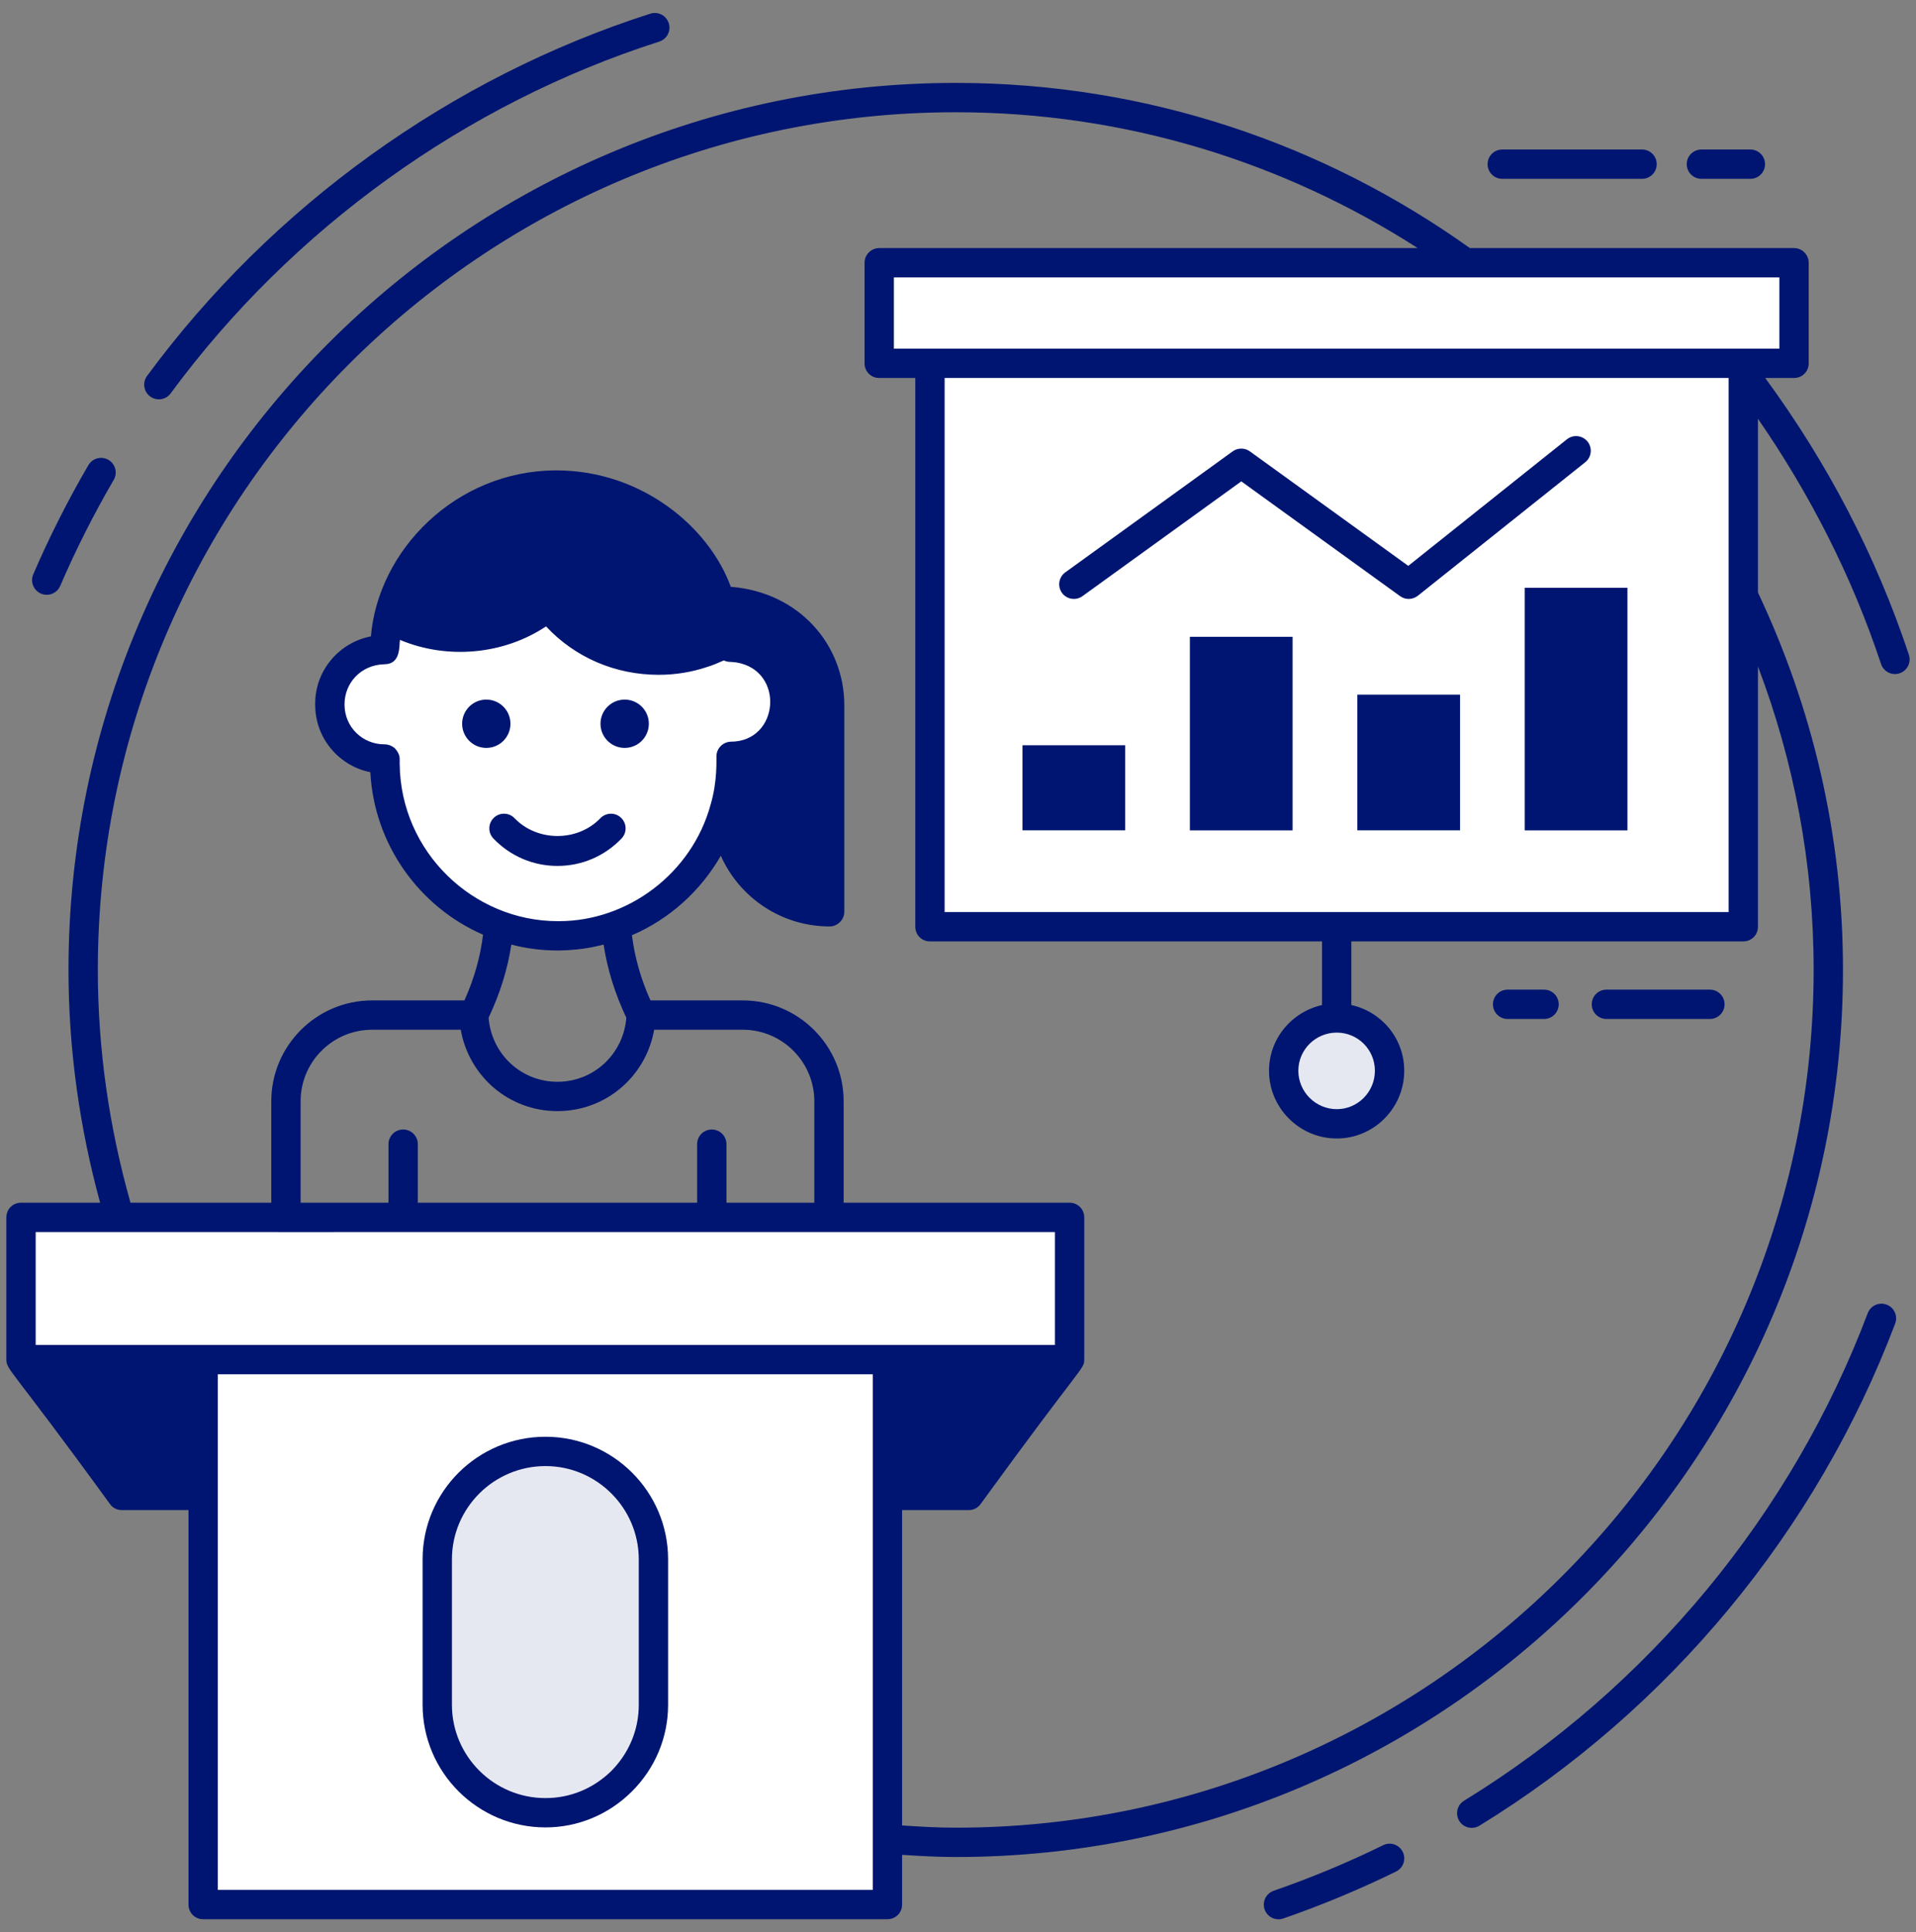 <svg width="117" height="118" viewBox="0 0 117 118" fill="none" xmlns="http://www.w3.org/2000/svg">
<rect x="0" y="0" width="117" height="118" fill="#808080" stroke="none"/>
<path d="M44.003 36.697C45.753 36.697 47.628 37.417 48.795 38.564C49.942 39.73 50.662 41.325 50.662 43.075V55.675C47.142 55.675 44.284 52.816 44.284 49.297L44.003 36.697Z" fill="#001571"/>
<path d="M56.791 22.195H106.464V56.598H56.791V22.195Z" fill="white"/>
<path d="M53.691 16.055H109.559V22.194H53.691V16.055Z" fill="white"/>
<path d="M84.854 65.386C84.854 67.177 83.404 68.628 81.63 68.628C79.839 68.628 78.389 67.177 78.389 65.386C78.389 63.613 79.839 62.162 81.63 62.162C83.404 62.162 84.854 63.613 84.854 65.386Z" fill="#E6E8F1"/>
<path d="M1.282 74.344H65.312V83.028H1.282V74.344Z" fill="white"/>
<path d="M12.4 83.027H54.194V116.312H12.4V83.027Z" fill="white"/>
<path d="M39.897 95.226V104.109C39.897 105.918 39.163 107.566 37.963 108.766C36.763 109.966 35.115 110.7 33.306 110.7C29.652 110.7 26.697 107.745 26.697 104.109V95.226C26.697 91.59 29.652 88.635 33.306 88.635C36.942 88.635 39.897 91.59 39.897 95.226Z" fill="#E6E8F1"/>
<path d="M12.4 91.316H7.424L1.282 83.027H12.4V91.493" fill="#001571"/>
<path d="M47.94 42.84C47.961 44.686 46.472 46.175 44.647 46.196V46.49C44.688 52.321 39.969 57.104 34.138 57.146C28.285 57.188 23.545 52.468 23.503 46.637V46.343C21.636 46.364 20.147 44.896 20.147 43.029C20.126 41.204 21.594 39.694 23.44 39.673H23.482C23.503 39.002 23.608 38.351 23.755 37.743C24.845 33.128 28.956 29.646 33.949 29.625C36.864 29.604 39.508 30.758 41.437 32.667C43.157 34.345 44.311 36.631 44.521 39.148C44.542 39.274 44.563 39.4 44.563 39.526H44.584C46.409 39.526 47.94 41.015 47.94 42.84Z" fill="white"/>
<path d="M44.522 39.148C43.264 39.903 41.795 40.323 40.222 40.323C37.474 40.323 35.041 39.044 33.489 37.03C32.02 38.225 30.174 38.939 28.119 38.939C26.525 38.939 25.035 38.498 23.756 37.743C24.847 33.128 28.958 29.646 33.95 29.625C36.866 29.604 39.509 30.758 41.439 32.667C43.159 34.345 44.312 36.631 44.522 39.148Z" fill="#001571"/>
<path d="M54.195 91.316H59.172L65.313 83.027H54.195V91.493" fill="#001571"/>
<path d="M93.106 35.894H99.379V50.709H93.106V35.894Z" fill="#001571"/>
<path d="M82.886 42.421H89.158V50.706H82.886V42.421Z" fill="#001571"/>
<path d="M72.659 38.888H78.931V50.709H72.659V38.888Z" fill="#001571"/>
<path d="M62.438 45.511H68.711V50.705H62.438V45.511Z" fill="#001571"/>
<path d="M115.208 79.671C114.746 79.495 114.228 79.73 114.053 80.192C109.408 92.487 100.654 103.06 89.403 109.965C88.981 110.224 88.849 110.776 89.108 111.198C89.368 111.62 89.919 111.749 90.34 111.492C101.927 104.381 110.943 93.489 115.729 80.825C115.904 80.362 115.67 79.846 115.208 79.671Z" fill="#001571"/>
<path d="M84.461 112.683C82.302 113.741 80.053 114.677 77.778 115.464C77.311 115.626 77.062 116.137 77.224 116.604C77.386 117.071 77.894 117.318 78.364 117.158C80.707 116.346 83.025 115.381 85.25 114.29C85.694 114.073 85.877 113.536 85.659 113.092C85.443 112.648 84.905 112.46 84.461 112.683Z" fill="#001571"/>
<path d="M2.5 36.25C2.96 36.445 3.482 36.231 3.677 35.781C4.628 33.568 5.728 31.391 6.944 29.309C7.193 28.882 7.05 28.333 6.623 28.084C6.194 27.835 5.648 27.979 5.398 28.405C4.145 30.55 3.012 32.794 2.031 35.072C1.836 35.527 2.046 36.054 2.5 36.25Z" fill="#001571"/>
<path d="M10.422 24.021C17.833 13.956 28.428 6.328 40.257 2.54C40.728 2.39 40.988 1.885 40.837 1.415C40.686 0.944 40.184 0.684 39.711 0.835C27.526 4.736 16.612 12.594 8.979 22.959C8.686 23.357 8.771 23.918 9.17 24.212C9.57 24.505 10.13 24.418 10.422 24.021Z" fill="#001571"/>
<path d="M116.565 39.985C114.554 33.922 111.585 28.253 107.793 23.083H109.552C110.053 23.083 110.447 22.689 110.447 22.188V16.044C110.447 15.561 110.053 15.149 109.552 15.149H89.757C80.891 8.818 70.064 5.063 58.362 5.063C28.488 5.063 4.183 29.361 4.183 59.225C4.183 64.15 4.875 68.91 6.114 73.447H1.283C0.782 73.447 0.388 73.841 0.388 74.343V83.011C0.388 83.674 0.598 83.427 6.71 91.841C6.871 92.074 7.14 92.217 7.426 92.217H11.51V116.307C11.51 116.809 11.904 117.202 12.405 117.202H54.191C54.692 117.202 55.086 116.809 55.086 116.307V113.272C56.172 113.341 57.259 113.404 58.362 113.404C88.236 113.404 112.541 89.099 112.541 59.225C112.541 50.983 110.659 43.183 107.349 36.184V25.573C110.544 30.206 113.096 35.215 114.865 40.548C115.019 41.012 115.519 41.273 115.996 41.117C116.466 40.961 116.72 40.454 116.565 39.985ZM81.629 63.059C82.919 63.059 83.958 64.098 83.958 65.388C83.958 66.677 82.919 67.734 81.629 67.734C80.34 67.734 79.283 66.677 79.283 65.388C79.283 64.098 80.34 63.059 81.629 63.059ZM57.683 55.698V23.083H105.558V55.698H57.683ZM108.656 21.292C88.347 21.292 66.602 21.292 54.585 21.292V16.94H108.656V21.292ZM2.179 75.238C48.527 75.245 -16.41 75.239 64.418 75.238V82.134C46.02 82.134 20.565 82.134 2.179 82.134V75.238ZM24.119 45.704C23.94 45.543 23.707 45.453 23.456 45.453C22.169 45.453 21.038 44.431 21.038 43.017C21.038 41.717 22.024 40.602 23.474 40.564C24.492 40.564 24.364 39.436 24.424 39.077C27.325 40.295 30.764 39.973 33.343 38.253C35.116 40.152 37.57 41.209 40.221 41.209C41.241 41.209 42.244 41.047 43.194 40.725C43.552 40.617 43.874 40.474 44.197 40.331C44.492 40.457 44.536 40.392 44.985 40.456C47.94 40.964 47.591 45.292 44.626 45.292C44.143 45.31 43.749 45.704 43.749 46.188C43.739 46.39 43.819 47.705 43.391 49.143C42.248 53.332 38.343 56.253 34.131 56.253C33.952 56.253 33.88 56.253 34.059 56.253C28.924 56.253 24.453 52.053 24.406 46.635V46.349C24.406 46.098 24.28 45.883 24.119 45.704ZM26.662 33.919C28.237 31.951 31.076 30.516 34.023 30.516C38.455 30.516 41.985 33.535 43.104 36.892C43.104 36.892 43.122 36.892 43.104 36.91L43.158 38.826C42.244 39.221 41.259 39.417 40.221 39.417C37.838 39.417 35.636 38.361 34.203 36.48C34.041 36.283 33.827 36.158 33.594 36.14H33.486C33.289 36.14 33.074 36.212 32.913 36.337C30.656 38.182 27.45 38.54 24.817 37.286C24.817 36.691 26.299 34.101 26.662 33.919ZM45.54 46.993C47.438 46.564 48.853 44.844 48.835 42.838C48.835 40.797 47.349 39.077 45.379 38.701C45.361 38.611 45.361 38.522 45.325 38.432C45.307 38.235 45.289 38.038 45.235 37.859C45.235 37.805 45.218 37.752 45.2 37.716C48.211 38.328 49.767 40.623 49.767 43.071V54.713C47.206 54.283 45.235 52.08 45.182 49.394C45.397 48.623 45.504 47.818 45.54 46.993ZM31.229 57.686C32.125 57.919 33.074 58.044 34.059 58.044H34.149C35.736 58.014 36.58 57.738 36.86 57.684C37.083 59.172 37.545 60.669 38.247 62.151C38.072 64.357 36.269 66.062 34.041 66.062C31.812 66.062 30.01 64.356 29.836 62.151C30.546 60.64 31.002 59.166 31.223 57.684C31.226 57.684 31.227 57.686 31.229 57.686ZM28.135 62.884C28.64 65.728 31.073 67.853 34.041 67.853C37.009 67.853 39.442 65.727 39.947 62.884H45.359C47.767 62.884 49.726 64.843 49.726 67.251V73.447H44.361V69.872C44.361 69.377 43.96 68.976 43.465 68.976C42.97 68.976 42.57 69.377 42.57 69.872V73.447H42.567H25.516H25.514V69.872C25.514 69.377 25.113 68.976 24.618 68.976C24.123 68.976 23.723 69.377 23.723 69.872V73.447H18.357V67.251C18.357 64.843 20.316 62.884 22.724 62.884H28.135ZM55.086 83.925H63.54L58.722 90.426H55.086V83.925ZM7.874 90.426L3.056 83.925H11.51V90.426H7.874ZM53.295 115.411H13.301C13.301 108.575 13.301 95.686 13.301 83.925H53.295V115.411ZM110.75 59.225C110.75 88.112 87.249 111.613 58.362 111.613C57.259 111.613 56.172 111.548 55.086 111.477V92.217H59.17C59.456 92.217 59.725 92.074 59.886 91.841C66.21 83.135 66.209 83.636 66.209 83.011V74.343C66.209 73.841 65.814 73.447 65.313 73.447H51.517V67.251C51.517 63.856 48.754 61.093 45.359 61.093H39.72C39.123 59.764 38.753 58.431 38.589 57.113C40.882 56.128 42.782 54.408 44.017 52.259C45.146 54.803 47.707 56.576 50.662 56.576C51.146 56.576 51.558 56.164 51.558 55.68V43.071C51.558 39.4 48.828 36.168 44.626 35.835C43.31 32.215 39.222 28.725 33.952 28.725C27.804 28.746 23.086 33.629 22.65 38.862C20.713 39.233 19.214 40.954 19.247 43.035C19.247 45.143 20.761 46.792 22.614 47.155C22.847 51.596 25.623 55.394 29.492 57.077C29.494 57.078 29.495 57.078 29.497 57.079C29.336 58.407 28.971 59.73 28.361 61.093H22.724C19.329 61.093 16.566 63.856 16.566 67.251V73.447H7.969C6.688 68.92 5.974 64.157 5.974 59.225C5.974 30.348 29.475 6.855 58.362 6.855C68.747 6.855 78.419 9.917 86.57 15.149H53.689C53.188 15.149 52.794 15.561 52.794 16.044V22.188C52.794 22.689 53.188 23.083 53.689 23.083H55.892V56.593C55.892 57.095 56.286 57.489 56.788 57.489H80.728V61.377C78.886 61.792 77.492 63.42 77.492 65.388C77.492 67.662 79.355 69.525 81.629 69.525C83.904 69.525 85.749 67.662 85.749 65.388C85.749 63.417 84.37 61.788 82.525 61.376C82.523 61.375 82.521 61.376 82.519 61.375V57.489H106.453C106.955 57.489 107.349 57.095 107.349 56.593V40.701C109.538 46.464 110.75 52.704 110.75 59.225Z" fill="#001571"/>
<path d="M103.896 10.921H106.886C107.381 10.921 107.781 10.52 107.781 10.025C107.781 9.53 107.381 9.13 106.886 9.13H103.896C103.401 9.13 103 9.53 103 10.025C103 10.52 103.401 10.921 103.896 10.921Z" fill="#001571"/>
<path d="M91.734 10.921H100.271C100.766 10.921 101.166 10.52 101.166 10.025C101.166 9.53 100.766 9.13 100.271 9.13H91.734C91.239 9.13 90.839 9.53 90.839 10.025C90.839 10.52 91.239 10.921 91.734 10.921Z" fill="#001571"/>
<path d="M33.31 87.739C29.173 87.739 25.806 91.088 25.806 95.226V104.109C25.806 108.229 29.173 111.596 33.31 111.596C35.298 111.596 37.179 110.808 38.594 109.393C40.009 107.978 40.797 106.097 40.797 104.109V95.226C40.797 91.088 37.429 87.739 33.31 87.739ZM39.006 104.109C39.006 105.632 38.415 107.047 37.34 108.139C36.247 109.214 34.833 109.805 33.31 109.805C30.158 109.805 27.597 107.244 27.597 104.109V95.226C27.597 92.091 30.158 89.53 33.31 89.53C36.444 89.53 39.006 92.091 39.006 95.226V104.109Z" fill="#001571"/>
<path d="M29.695 45.673C30.511 45.673 31.171 45.013 31.171 44.197C31.171 43.382 30.511 42.722 29.695 42.722C28.881 42.722 28.22 43.382 28.22 44.197C28.22 45.013 28.881 45.673 29.695 45.673Z" fill="#001571"/>
<path d="M30.156 49.941C29.799 50.284 29.788 50.85 30.13 51.207C31.166 52.286 32.555 52.88 34.042 52.88C35.529 52.88 36.918 52.286 37.953 51.207C38.295 50.85 38.284 50.284 37.927 49.941C37.57 49.599 37.004 49.611 36.661 49.967C35.274 51.414 32.813 51.415 31.422 49.967C31.08 49.609 30.512 49.599 30.156 49.941Z" fill="#001571"/>
<path d="M38.145 45.673C38.96 45.673 39.621 45.013 39.621 44.197C39.621 43.382 38.96 42.722 38.145 42.722C37.33 42.722 36.669 43.382 36.669 44.197C36.669 45.013 37.33 45.673 38.145 45.673Z" fill="#001571"/>
<path d="M95.685 26.826L85.996 34.556L76.323 27.564C76.01 27.339 75.587 27.339 75.274 27.564L65.05 34.954C64.65 35.244 64.56 35.804 64.849 36.205C65.139 36.606 65.701 36.695 66.1 36.406L75.799 29.396L85.497 36.406C85.821 36.642 86.263 36.63 86.581 36.381L96.803 28.227C97.19 27.919 97.252 27.355 96.945 26.968C96.634 26.582 96.073 26.519 95.685 26.826Z" fill="#001571"/>
<path d="M104.414 60.435H98.095C97.6 60.435 97.199 60.835 97.199 61.33C97.199 61.825 97.6 62.226 98.095 62.226H104.414C104.909 62.226 105.31 61.825 105.31 61.33C105.31 60.835 104.909 60.435 104.414 60.435Z" fill="#001571"/>
<path d="M94.287 60.435H92.062C91.567 60.435 91.167 60.835 91.167 61.33C91.167 61.825 91.567 62.226 92.062 62.226H94.287C94.782 62.226 95.183 61.825 95.183 61.33C95.183 60.835 94.782 60.435 94.287 60.435Z" fill="#001571"/>
</svg>
